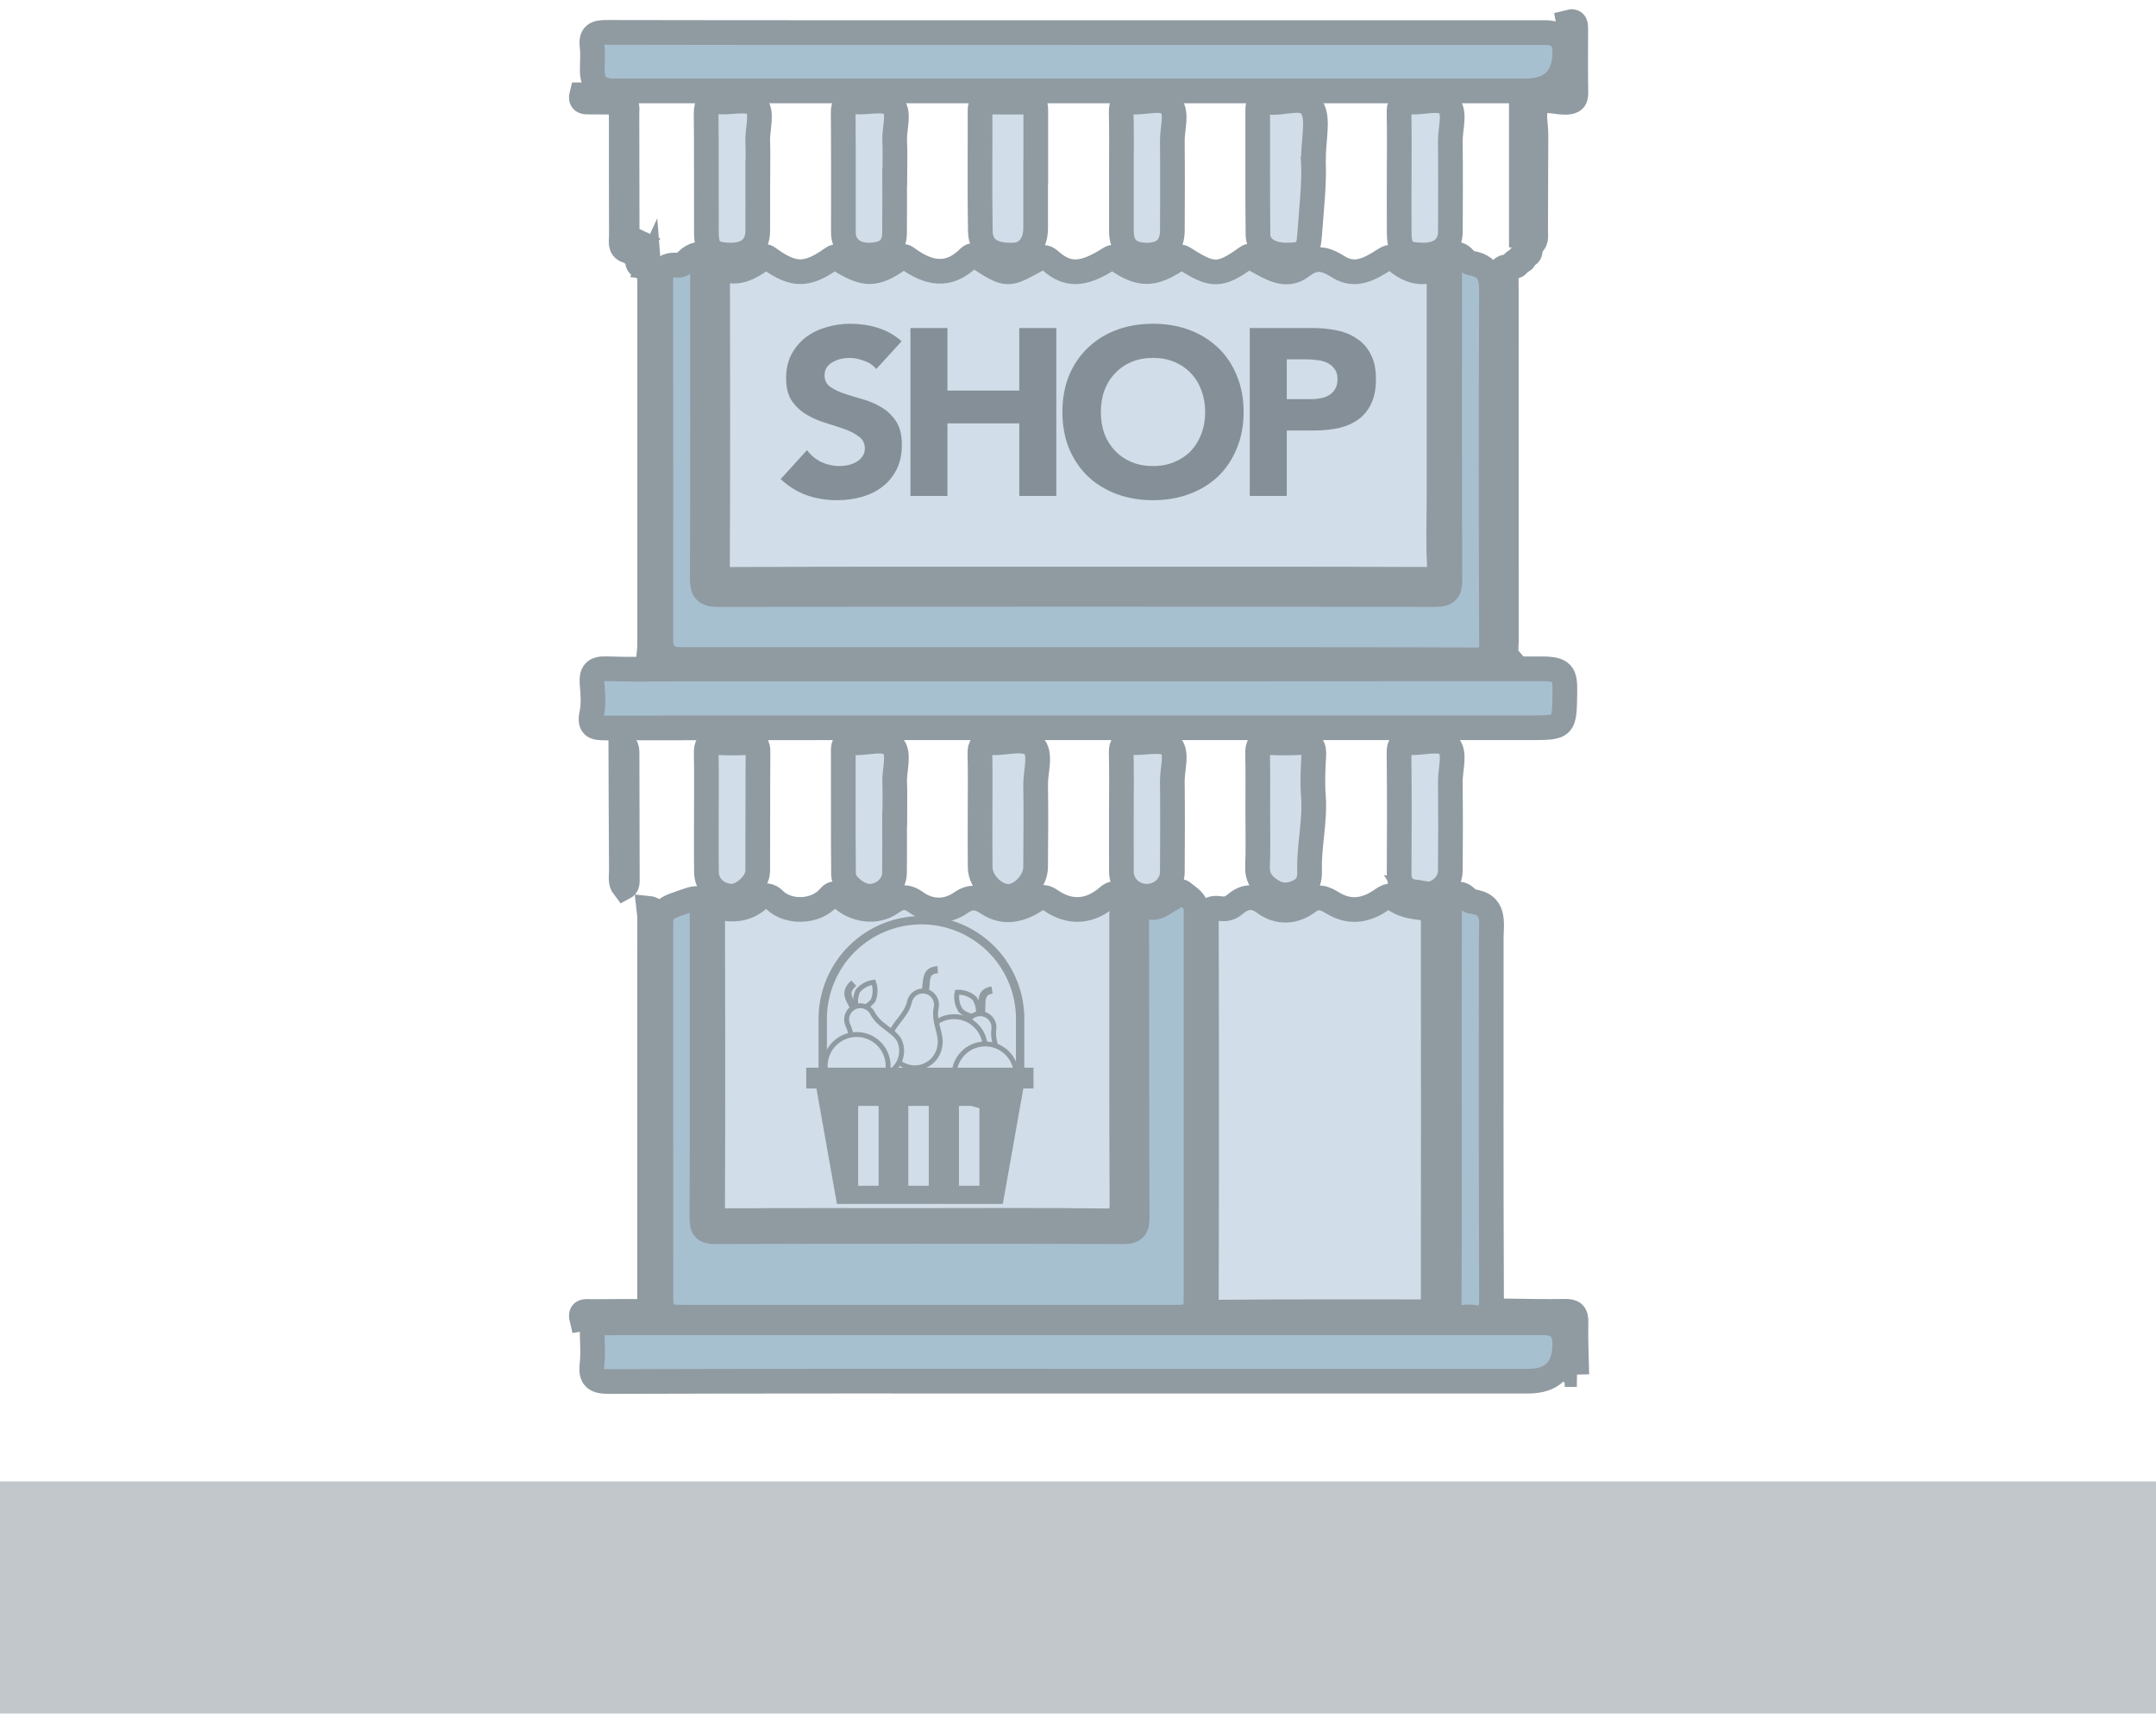 <svg width="100" height="80" viewBox="0 0 100 80" fill="none" xmlns="http://www.w3.org/2000/svg">
<g opacity="0.5">
<path opacity="0.5" d="M100 68.703H0L0 79.467H100V68.703Z" fill="#091f2f"/>
<g opacity="0.9">
<path d="M30.086 42.125C30.438 42.161 30.399 42.426 30.399 42.664C30.399 48.552 30.399 54.438 30.397 60.325C30.397 60.529 30.471 60.792 30.13 60.816C30.131 54.737 30.133 48.657 30.132 42.579C30.132 42.427 30.102 42.277 30.086 42.125Z" fill="#3c7297" stroke="#091f2f" stroke-width="1.145"/>
<path d="M69.983 30.534C69.818 30.562 69.665 30.558 69.64 30.346C69.623 30.194 69.623 30.04 69.623 29.885C69.623 24.266 69.62 18.648 69.631 13.028C69.631 12.777 69.438 12.355 69.983 12.368C69.835 12.631 69.865 12.92 69.865 13.204C69.865 18.727 69.864 24.251 69.868 29.774C69.868 30.029 69.793 30.303 69.982 30.533L69.983 30.534Z" fill="#3c7297" stroke="#091f2f" stroke-width="1.145"/>
<path d="M30.08 12.37C30.537 12.422 30.393 12.78 30.394 13.032C30.403 15.378 30.399 17.725 30.399 20.072C30.399 23.339 30.402 26.607 30.394 29.874C30.394 30.125 30.541 30.485 30.08 30.534C30.099 30.316 30.133 30.1 30.133 29.882C30.136 24.284 30.136 18.687 30.133 13.088C30.133 12.848 30.099 12.608 30.081 12.368L30.08 12.37Z" fill="#3c7297" stroke="#091f2f" stroke-width="1.145"/>
<path d="M70.974 11.376C70.97 9.255 70.974 7.132 70.955 5.011C70.951 4.573 71.135 4.459 71.543 4.451C72.815 4.426 72.827 4.412 72.81 3.112C72.801 2.415 72.89 1.713 72.751 1.021C73.109 0.926 73.087 1.173 73.087 1.398C73.087 2.361 73.075 3.325 73.093 4.288C73.1 4.63 72.983 4.729 72.644 4.745C72.182 4.767 71.562 4.494 71.298 4.887C71.084 5.206 71.243 5.778 71.24 6.237C71.235 7.726 71.234 9.214 71.226 10.703C71.226 10.954 71.296 11.242 70.975 11.376H70.974Z" fill="#3c7297" stroke="#091f2f" stroke-width="1.145"/>
<path d="M28.815 4.739C29.15 4.771 29.079 5.029 29.079 5.234C29.085 7.37 29.087 9.504 29.09 11.64C28.717 11.505 28.823 11.179 28.821 10.915C28.812 8.856 28.816 6.797 28.815 4.739Z" fill="#3c7297" stroke="#091f2f" stroke-width="1.145"/>
<path d="M28.796 34.468C29.078 34.532 29.084 34.746 29.084 34.978C29.085 36.931 29.092 38.882 29.097 40.834C29.097 40.97 29.081 41.096 28.943 41.168C28.747 40.918 28.824 40.624 28.821 40.35C28.807 38.389 28.803 36.429 28.795 34.469L28.796 34.468Z" fill="#3c7297" stroke="#091f2f" stroke-width="1.145"/>
<path d="M73.137 63.748C72.827 63.74 72.814 63.525 72.815 63.293C72.818 62.792 72.785 62.288 72.823 61.791C72.864 61.264 72.71 61.035 72.142 61.082C71.581 61.13 71.011 61.093 70.445 61.093C70.206 61.093 69.947 61.13 69.887 60.796C70.782 60.805 71.679 60.833 72.575 60.814C72.969 60.806 73.108 60.911 73.097 61.325C73.078 62.132 73.12 62.94 73.136 63.748H73.137Z" fill="#3c7297" stroke="#091f2f" stroke-width="1.145"/>
<path d="M30.129 60.817C30.1 61.211 29.795 61.077 29.584 61.089C28.719 61.139 27.847 61.007 26.984 61.163C26.884 60.743 27.195 60.827 27.413 60.825C28.318 60.817 29.224 60.819 30.129 60.817Z" fill="#3c7297" stroke="#091f2f" stroke-width="1.145"/>
<path d="M26.984 4.396C27.434 4.518 27.894 4.427 28.348 4.46C28.547 4.474 28.819 4.379 28.814 4.739C28.331 4.737 27.849 4.734 27.367 4.733C27.141 4.733 26.896 4.754 26.983 4.396H26.984Z" fill="#3c7297" stroke="#091f2f" stroke-width="1.145"/>
<path d="M70.115 12.368C70.167 12.207 70.219 12.046 70.446 12.107C70.449 12.338 70.291 12.363 70.115 12.368Z" fill="#3c7297" stroke="#091f2f" stroke-width="1.145"/>
<path d="M29.555 12.106C29.762 12.081 29.862 12.215 29.95 12.368C29.732 12.412 29.592 12.338 29.555 12.106Z" fill="#3c7297" stroke="#091f2f" stroke-width="1.145"/>
<path d="M70.448 12.105C70.439 11.918 70.526 11.83 70.714 11.848C70.737 12.049 70.651 12.14 70.448 12.105Z" fill="#3c7297" stroke="#091f2f" stroke-width="1.145"/>
<path d="M70.716 11.844C70.673 11.634 70.829 11.575 70.972 11.508C70.987 11.695 70.972 11.863 70.716 11.844Z" fill="#3c7297" stroke="#091f2f" stroke-width="1.145"/>
<path d="M50.008 26.856C44.656 26.856 39.306 26.847 33.955 26.87C33.403 26.872 33.275 26.727 33.277 26.184C33.301 21.861 33.294 17.538 33.285 13.214C33.285 12.761 33.293 12.502 33.905 12.569C34.426 12.626 34.938 12.328 35.362 12.006C35.54 11.871 35.505 11.866 35.71 12.012C36.789 12.78 37.416 12.814 38.547 12.01C38.768 11.853 38.723 11.92 38.892 12.024C40.113 12.776 40.568 12.812 41.73 11.999C41.889 11.888 41.915 11.849 42.076 11.967C43.039 12.678 44.002 12.901 44.954 11.931C45.08 11.803 45.235 11.854 45.408 11.967C46.756 12.85 46.768 12.758 48.052 12.069C48.322 11.924 48.455 11.853 48.73 12.098C49.505 12.793 50.227 12.771 51.401 12.028C51.611 11.896 51.599 11.903 51.802 12.043C52.86 12.771 53.474 12.789 54.601 12.037C54.757 11.933 54.718 11.849 54.952 11.998C56.214 12.801 56.571 12.847 57.809 11.945C58.065 11.758 58.099 11.979 58.219 12.044C58.909 12.415 59.639 12.934 60.385 12.353C61.024 11.854 61.504 12.014 62.074 12.374C62.864 12.874 63.55 12.461 64.204 12.047C64.433 11.903 64.509 11.871 64.745 12.078C65.158 12.441 65.692 12.696 66.263 12.573C66.817 12.454 66.746 12.773 66.746 13.104C66.744 16.418 66.745 19.732 66.745 23.045C66.745 24.099 66.705 25.155 66.761 26.205C66.791 26.788 66.581 26.87 66.063 26.867C60.713 26.849 55.361 26.855 50.011 26.855L50.008 26.856Z" fill="#98b3cb" stroke="#091f2f" stroke-width="1.145"/>
<path d="M42.532 56.602C39.571 56.602 36.608 56.593 33.646 56.612C33.191 56.615 33.051 56.498 33.053 56.031C33.07 51.573 33.067 47.117 33.055 42.66C33.055 42.248 33.125 42.064 33.59 42.132C34.19 42.221 34.749 42.107 35.224 41.664C35.43 41.471 35.703 41.507 35.915 41.725C36.527 42.35 37.825 42.34 38.448 41.614C38.706 41.313 38.853 41.482 39.015 41.634C39.619 42.202 40.621 42.379 41.332 41.876C41.731 41.594 42.032 41.518 42.492 41.847C43.135 42.309 43.907 42.326 44.573 41.862C45.033 41.54 45.402 41.614 45.805 41.888C46.566 42.404 47.334 42.196 48 41.77C48.339 41.552 48.483 41.58 48.765 41.774C49.658 42.384 50.583 42.285 51.366 41.601C51.774 41.245 51.878 41.597 51.986 41.833C52.063 41.999 52.026 42.221 52.026 42.417C52.027 46.896 52.017 51.376 52.039 55.854C52.042 56.44 51.906 56.626 51.286 56.618C48.368 56.581 45.45 56.602 42.532 56.602Z" fill="#98b3cb" stroke="#091f2f" stroke-width="1.145"/>
<path d="M66.418 60.836C63.129 60.836 59.839 60.824 56.551 60.852C56.039 60.855 55.952 60.701 55.953 60.229C55.97 54.414 55.97 48.601 55.953 42.786C55.952 42.294 56.045 42.058 56.586 42.136C56.811 42.169 57.038 42.146 57.252 41.962C57.672 41.602 58.106 41.476 58.64 41.873C59.279 42.346 60.033 42.311 60.651 41.848C61.114 41.501 61.434 41.644 61.822 41.881C62.621 42.371 63.389 42.224 64.109 41.71C64.244 41.613 64.443 41.513 64.504 41.569C65.055 42.067 65.738 42.084 66.414 42.14C66.438 42.332 66.481 42.525 66.481 42.719C66.485 48.588 66.485 54.455 66.481 60.324C66.481 60.494 66.438 60.664 66.414 60.836H66.418Z" fill="#98b3cb" stroke="#091f2f" stroke-width="1.145"/>
<path d="M49.968 30.587C43.825 30.587 37.683 30.587 31.54 30.587C30.949 30.587 30.654 30.287 30.653 29.688C30.653 24.221 30.657 18.756 30.646 13.29C30.646 12.708 30.64 12.221 31.443 12.299C31.708 12.324 31.861 12.03 32.083 11.907C32.405 11.728 32.579 11.77 32.58 12.17C32.58 12.367 32.584 12.565 32.584 12.762C32.584 17.438 32.593 22.113 32.572 26.79C32.57 27.373 32.695 27.577 33.326 27.576C44.404 27.556 55.483 27.557 66.561 27.574C67.12 27.574 67.252 27.408 67.25 26.871C67.23 22.195 67.238 17.52 67.239 12.844C67.239 12.646 67.188 12.422 67.263 12.258C67.38 12.003 67.483 11.527 67.922 11.999C68.008 12.092 68.132 12.185 68.252 12.205C69.218 12.367 69.18 13.053 69.177 13.805C69.157 19.161 69.157 24.518 69.181 29.874C69.183 30.447 69.052 30.604 68.462 30.602C62.298 30.578 56.133 30.587 49.968 30.587Z" fill="#3c7297" stroke="#091f2f" stroke-width="1.145"/>
<path d="M43.036 61.086C39.241 61.086 35.447 61.086 31.652 61.086C30.764 61.086 30.655 60.977 30.655 60.117C30.655 54.433 30.656 48.748 30.651 43.064C30.651 42.56 30.616 42.209 31.298 41.97C32.6 41.514 32.566 41.416 32.566 42.832C32.566 47.375 32.574 51.918 32.556 56.462C32.554 56.956 32.648 57.123 33.187 57.122C39.482 57.101 45.777 57.101 52.073 57.122C52.638 57.123 52.747 56.953 52.745 56.424C52.724 51.881 52.739 47.338 52.722 42.795C52.721 42.288 52.79 41.998 53.385 42.081C53.764 42.134 54.031 41.822 54.35 41.681C54.543 41.597 54.627 41.172 54.901 41.415C55.14 41.626 55.504 41.789 55.475 42.213C55.467 42.322 55.475 42.432 55.475 42.543C55.475 48.425 55.475 54.307 55.475 60.189C55.475 60.955 55.347 61.086 54.553 61.087C50.715 61.091 46.876 61.088 43.037 61.088L43.036 61.086Z" fill="#3c7297" stroke="#091f2f" stroke-width="1.145"/>
<path d="M50.039 1.512C57.255 1.512 64.471 1.512 71.686 1.512C72.28 1.512 72.577 1.807 72.578 2.397C72.58 3.61 71.969 4.217 70.746 4.216C56.643 4.216 42.541 4.216 28.439 4.216C27.793 4.216 27.47 3.898 27.469 3.263C27.469 2.89 27.505 2.513 27.461 2.145C27.398 1.6 27.634 1.5 28.129 1.501C35.431 1.516 42.735 1.51 50.038 1.51L50.039 1.512Z" fill="#3c7297" stroke="#091f2f" stroke-width="1.145"/>
<path d="M49.956 64.054C42.719 64.054 35.482 64.045 28.244 64.07C27.603 64.072 27.385 63.905 27.459 63.27C27.512 62.815 27.48 62.35 27.467 61.889C27.455 61.509 27.588 61.306 28 61.346C28.174 61.363 28.351 61.348 28.526 61.348C42.89 61.348 57.255 61.348 71.62 61.348C72.259 61.348 72.579 61.675 72.579 62.328C72.579 63.479 72.012 64.054 70.878 64.054H49.957H49.956Z" fill="#3c7297" stroke="#091f2f" stroke-width="1.145"/>
<path d="M49.882 33.751C42.643 33.751 35.403 33.747 28.164 33.76C27.647 33.76 27.297 33.777 27.45 33.072C27.547 32.631 27.494 32.152 27.461 31.693C27.425 31.193 27.578 30.995 28.116 31.014C29.234 31.055 30.354 31.027 31.472 31.027C44.81 31.027 58.148 31.031 71.485 31.017C72.501 31.017 72.593 31.247 72.582 32.09C72.558 33.751 72.576 33.751 70.941 33.751C63.92 33.751 56.901 33.751 49.881 33.751H49.882Z" fill="#3c7297" stroke="#091f2f" stroke-width="1.145"/>
<path d="M67.225 51.224C67.225 48.218 67.221 45.211 67.232 42.205C67.232 41.975 67.109 41.706 67.46 41.529C67.796 41.361 67.928 41.576 68.122 41.725C68.155 41.75 68.184 41.799 68.218 41.801C69.388 41.911 69.167 42.783 69.167 43.532C69.167 49.105 69.156 54.68 69.181 60.253C69.184 60.926 68.986 61.19 68.324 61.087C68.196 61.067 68.059 61.068 67.93 61.087C67.369 61.167 67.212 60.91 67.216 60.375C67.234 57.325 67.225 54.274 67.225 51.224Z" fill="#3c7297" stroke="#091f2f" stroke-width="1.145"/>
<path d="M48.035 7.968C48.035 8.846 48.038 9.723 48.035 10.6C48.031 11.314 47.635 11.8 47.044 11.827C46.031 11.874 45.485 11.527 45.47 10.712C45.437 8.848 45.464 6.984 45.456 5.119C45.456 4.83 45.582 4.73 45.849 4.732C46.462 4.736 47.077 4.746 47.69 4.73C48.064 4.719 48.044 4.955 48.042 5.205C48.04 6.125 48.042 7.048 48.042 7.968C48.04 7.968 48.038 7.968 48.036 7.968H48.035Z" fill="#98b3cb" stroke="#091f2f" stroke-width="1.145"/>
<path d="M60.916 7.474C60.973 8.396 60.833 9.653 60.741 10.913C60.684 11.686 60.515 11.826 59.658 11.829C58.903 11.831 58.353 11.466 58.347 10.88C58.327 8.949 58.341 7.018 58.337 5.087C58.337 4.849 58.402 4.704 58.67 4.732C58.713 4.736 58.758 4.725 58.802 4.732C59.502 4.852 60.465 4.351 60.853 4.994C61.172 5.526 60.918 6.403 60.918 7.472L60.916 7.474Z" fill="#98b3cb" stroke="#091f2f" stroke-width="1.145"/>
<path d="M45.458 37.588C45.458 36.709 45.475 35.832 45.45 34.955C45.439 34.579 45.578 34.429 45.935 34.444C45.958 34.444 45.979 34.444 46.001 34.444C46.656 34.479 47.485 34.178 47.914 34.565C48.322 34.931 48.025 35.768 48.035 36.397C48.055 37.67 48.041 38.943 48.034 40.216C48.03 40.896 47.34 41.603 46.725 41.571C46.101 41.536 45.468 40.873 45.462 40.224C45.452 39.346 45.459 38.468 45.459 37.589L45.458 37.588Z" fill="#98b3cb" stroke="#091f2f" stroke-width="1.145"/>
<path d="M58.338 37.642C58.338 36.742 58.351 35.842 58.331 34.943C58.323 34.592 58.404 34.419 58.794 34.437C59.319 34.462 59.848 34.464 60.373 34.437C60.855 34.413 60.963 34.633 60.935 35.069C60.897 35.681 60.871 36.3 60.918 36.911C61.008 38.072 60.71 39.206 60.741 40.361C60.753 40.774 60.69 41.123 60.227 41.349C59.678 41.617 59.235 41.522 58.8 41.181C58.492 40.938 58.31 40.644 58.327 40.209C58.362 39.354 58.338 38.498 58.338 37.642Z" fill="#98b3cb" stroke="#091f2f" stroke-width="1.145"/>
<path d="M35.146 8.044C35.146 8.942 35.152 9.839 35.145 10.737C35.14 11.422 34.678 11.829 33.929 11.829C33.026 11.829 32.769 11.611 32.764 10.775C32.755 8.937 32.773 7.096 32.752 5.258C32.747 4.816 32.903 4.696 33.318 4.726C33.902 4.77 34.669 4.548 35.026 4.842C35.407 5.155 35.124 5.95 35.146 6.533C35.166 7.036 35.15 7.54 35.15 8.044H35.146Z" fill="#98b3cb" stroke="#091f2f" stroke-width="1.145"/>
<path d="M64.898 8.079C64.898 7.137 64.91 6.194 64.891 5.254C64.883 4.882 64.954 4.682 65.39 4.726C65.994 4.787 66.772 4.485 67.161 4.842C67.527 5.177 67.263 5.959 67.27 6.545C67.284 7.947 67.278 9.349 67.272 10.752C67.27 11.421 66.797 11.829 66.049 11.829C65.131 11.829 64.904 11.628 64.898 10.774C64.891 9.876 64.897 8.977 64.897 8.079H64.898Z" fill="#98b3cb" stroke="#091f2f" stroke-width="1.145"/>
<path d="M41.494 8.04C41.494 8.961 41.502 9.881 41.491 10.801C41.483 11.513 41.084 11.836 40.257 11.828C39.586 11.823 39.121 11.408 39.118 10.793C39.113 8.953 39.129 7.111 39.108 5.271C39.102 4.849 39.214 4.689 39.652 4.724C40.237 4.771 40.995 4.547 41.366 4.838C41.766 5.152 41.469 5.945 41.498 6.527C41.523 7.029 41.503 7.535 41.503 8.039C41.501 8.039 41.498 8.039 41.495 8.039L41.494 8.04Z" fill="#98b3cb" stroke="#091f2f" stroke-width="1.145"/>
<path d="M52.012 8.026C52.012 7.084 52.028 6.141 52.004 5.199C51.995 4.821 52.119 4.697 52.49 4.729C53.095 4.779 53.872 4.486 54.264 4.843C54.632 5.176 54.368 5.96 54.375 6.544C54.391 7.925 54.38 9.305 54.377 10.686C54.376 11.428 53.966 11.83 53.217 11.831C52.408 11.833 52.016 11.475 52.014 10.722C52.011 9.824 52.014 8.925 52.014 8.026H52.012Z" fill="#98b3cb" stroke="#091f2f" stroke-width="1.145"/>
<path d="M52.012 37.741C52.012 36.801 52.027 35.859 52.005 34.918C51.995 34.552 52.099 34.413 52.479 34.437C53.086 34.475 53.863 34.251 54.259 34.549C54.639 34.834 54.368 35.654 54.375 36.239C54.392 37.64 54.383 39.041 54.376 40.44C54.374 41.069 53.834 41.569 53.186 41.564C52.533 41.559 52.018 41.067 52.014 40.432C52.008 39.535 52.014 38.638 52.012 37.74V37.741Z" fill="#98b3cb" stroke="#091f2f" stroke-width="1.145"/>
<path d="M65.376 41.335C65.063 41.167 64.893 40.937 64.895 40.553C64.907 38.669 64.91 36.785 64.889 34.901C64.885 34.506 65.037 34.415 65.387 34.44C65.994 34.483 66.772 34.197 67.162 34.549C67.527 34.879 67.263 35.668 67.27 36.254C67.284 37.633 67.283 39.013 67.27 40.394C67.263 41.133 66.395 41.708 65.788 41.394C65.65 41.374 65.513 41.355 65.376 41.336V41.335Z" fill="#98b3cb" stroke="#091f2f" stroke-width="1.145"/>
<path d="M41.492 37.783C41.492 38.682 41.501 39.583 41.489 40.483C41.481 41.081 40.953 41.558 40.327 41.565C39.84 41.57 39.128 41.017 39.124 40.565C39.107 38.632 39.117 36.701 39.113 34.769C39.113 34.555 39.178 34.434 39.41 34.448C39.476 34.452 39.542 34.441 39.608 34.445C40.215 34.481 40.989 34.191 41.385 34.559C41.755 34.904 41.476 35.681 41.498 36.267C41.517 36.771 41.502 37.276 41.502 37.781C41.5 37.781 41.496 37.781 41.493 37.781L41.492 37.783Z" fill="#98b3cb" stroke="#091f2f" stroke-width="1.145"/>
<path d="M32.763 37.694C32.763 36.775 32.775 35.855 32.756 34.936C32.75 34.588 32.822 34.411 33.219 34.436C33.721 34.468 34.226 34.465 34.727 34.437C35.087 34.417 35.161 34.568 35.158 34.895C35.144 36.734 35.154 38.571 35.144 40.41C35.141 40.95 34.418 41.597 33.9 41.562C33.255 41.518 32.773 41.061 32.767 40.45C32.755 39.53 32.764 38.611 32.763 37.691V37.694Z" fill="#98b3cb" stroke="#091f2f" stroke-width="1.145"/>
<path d="M66.418 60.835C66.442 60.665 66.485 60.495 66.485 60.324C66.489 54.455 66.489 48.587 66.485 42.718C66.485 42.526 66.442 42.333 66.418 42.139C66.584 42.125 66.733 42.147 66.753 42.352C66.767 42.503 66.767 42.658 66.767 42.811C66.767 48.595 66.77 54.38 66.76 60.164C66.76 60.412 66.967 60.837 66.418 60.835Z" fill="#3c7297" stroke="#091f2f" stroke-width="1.145"/>
<path d="M70.641 4.873V10.903C70.616 10.903 70.59 10.903 70.564 10.903V4.873C70.59 4.873 70.616 4.873 70.641 4.873Z" fill="#3c7297" stroke="#091f2f" stroke-width="1.145"/>
<path d="M65.377 41.335C65.514 41.355 65.653 41.373 65.79 41.393C65.593 41.795 65.493 41.508 65.377 41.335Z" fill="#3c7297" stroke="#091f2f" stroke-width="1.145"/>
<path d="M29.469 11.207L29.465 11.162L29.506 11.181L29.469 11.207Z" fill="#3c7297" stroke="#091f2f" stroke-width="1.145"/>
<path d="M44.556 46.866C44.665 46.964 44.791 47.04 44.929 47.088C45.067 47.137 45.213 47.158 45.358 47.15C45.389 47.005 45.391 46.855 45.364 46.709C45.337 46.563 45.281 46.424 45.2 46.3C44.978 46.105 44.69 46.004 44.395 46.017C44.364 46.16 44.363 46.308 44.391 46.452C44.419 46.596 44.475 46.733 44.556 46.855V46.866Z" fill="#98b3cb" stroke="#091f2f" stroke-width="0.228"/>
<path d="M46.094 47.75C46.108 47.666 46.105 47.58 46.084 47.497C46.064 47.414 46.027 47.336 45.976 47.267C45.925 47.199 45.861 47.142 45.787 47.099C45.714 47.056 45.632 47.028 45.547 47.017C45.463 47.006 45.377 47.012 45.294 47.035C45.212 47.058 45.136 47.098 45.069 47.151C45.002 47.204 44.947 47.27 44.907 47.346C44.866 47.421 44.841 47.503 44.833 47.588C44.748 48.246 44.152 48.669 44.097 49.221C44.074 49.521 44.167 49.818 44.357 50.052C44.547 50.285 44.82 50.436 45.118 50.475C45.416 50.513 45.718 50.435 45.961 50.257C46.203 50.079 46.368 49.815 46.422 49.519C46.477 48.967 46.006 48.43 46.094 47.75Z" fill="#98b3cb" stroke="#091f2f" stroke-width="0.228"/>
<path d="M45.679 47.131L45.348 47.091C45.362 46.961 45.37 46.831 45.37 46.701C45.37 46.3 45.37 45.844 45.988 45.752L46.039 46.079C45.723 46.127 45.704 46.278 45.701 46.705C45.702 46.847 45.695 46.99 45.679 47.131Z" fill="#091f2f"/>
<path d="M44.254 50.034C45.051 50.034 45.696 49.389 45.696 48.592C45.696 47.796 45.051 47.15 44.254 47.15C43.458 47.15 42.812 47.796 42.812 48.592C42.812 49.389 43.458 50.034 44.254 50.034Z" fill="#98b3cb" stroke="#091f2f" stroke-width="0.228"/>
<path d="M42.735 50.792C43.531 50.792 44.177 50.146 44.177 49.35C44.177 48.554 43.531 47.908 42.735 47.908C41.938 47.908 41.293 48.554 41.293 49.35C41.293 50.146 41.938 50.792 42.735 50.792Z" fill="#98b3cb"/>
<path d="M45.696 51.299C46.492 51.299 47.138 50.653 47.138 49.857C47.138 49.061 46.492 48.415 45.696 48.415C44.9 48.415 44.254 49.061 44.254 49.857C44.254 50.653 44.9 51.299 45.696 51.299Z" fill="#98b3cb" stroke="#091f2f" stroke-width="0.228"/>
<path d="M43.423 46.727C43.44 46.646 43.441 46.562 43.426 46.48C43.411 46.398 43.38 46.32 43.335 46.25C43.289 46.18 43.231 46.12 43.162 46.073C43.094 46.026 43.017 45.992 42.935 45.975C42.854 45.958 42.77 45.956 42.688 45.971C42.606 45.986 42.528 46.018 42.458 46.063C42.388 46.108 42.328 46.167 42.281 46.235C42.234 46.304 42.2 46.381 42.183 46.462C42.043 47.113 41.414 47.485 41.3 48.029C41.256 48.184 41.245 48.346 41.266 48.506C41.288 48.666 41.342 48.819 41.425 48.957C41.509 49.095 41.62 49.214 41.751 49.307C41.883 49.4 42.032 49.465 42.19 49.498C42.347 49.531 42.51 49.531 42.668 49.498C42.825 49.465 42.975 49.401 43.106 49.308C43.238 49.215 43.349 49.096 43.432 48.958C43.516 48.82 43.57 48.667 43.592 48.507C43.706 47.974 43.279 47.404 43.423 46.727Z" fill="#98b3cb" stroke="#091f2f" stroke-width="0.228"/>
<path d="M43.064 46.076L42.736 46.009C42.762 45.888 42.779 45.765 42.788 45.642C42.825 45.274 42.865 44.847 43.483 44.807L43.505 45.134C43.181 45.16 43.137 45.274 43.119 45.671C43.108 45.807 43.09 45.942 43.064 46.076Z" fill="#091f2f"/>
<path d="M39.767 45.965C39.706 46.098 39.673 46.242 39.669 46.388C39.664 46.533 39.689 46.679 39.741 46.815C40.03 46.782 40.295 46.635 40.476 46.407C40.595 46.141 40.609 45.84 40.513 45.565C40.222 45.596 39.954 45.74 39.767 45.965Z" fill="#091f2f"/>
<path d="M40.492 46.407C40.31 46.635 40.046 46.782 39.756 46.815C39.704 46.679 39.68 46.534 39.684 46.388C39.688 46.242 39.722 46.099 39.782 45.966C39.965 45.739 40.228 45.591 40.518 45.554C40.62 45.831 40.61 46.137 40.492 46.407Z" fill="#98b3cb" stroke="#091f2f" stroke-width="0.228"/>
<path d="M40.459 46.966C40.378 46.823 40.245 46.716 40.088 46.669C39.931 46.621 39.761 46.636 39.615 46.711C39.469 46.786 39.357 46.914 39.303 47.069C39.249 47.224 39.257 47.394 39.326 47.543C39.627 48.136 39.373 48.82 39.627 49.316C39.776 49.578 40.021 49.773 40.31 49.86C40.599 49.946 40.91 49.918 41.179 49.781C41.448 49.645 41.654 49.41 41.754 49.125C41.854 48.84 41.84 48.528 41.716 48.253C41.455 47.771 40.764 47.58 40.459 46.966Z" fill="#98b3cb" stroke="#091f2f" stroke-width="0.228"/>
<path d="M39.466 46.841L39.374 46.668C39.164 46.278 38.984 45.932 39.484 45.473L39.712 45.715C39.4 46.01 39.458 46.124 39.668 46.51L39.76 46.687L39.466 46.841Z" fill="#091f2f"/>
<path d="M39.734 50.898C40.54 50.898 41.194 50.244 41.194 49.438C41.194 48.631 40.54 47.977 39.734 47.977C38.927 47.977 38.273 48.631 38.273 49.438C38.273 50.244 38.927 50.898 39.734 50.898Z" fill="#98b3cb" stroke="#091f2f" stroke-width="0.228"/>
<path d="M47.936 49.516H37.395V50.479H47.936V49.516Z" fill="#091f2f"/>
<path d="M37.844 50.347L38.819 55.835H46.513L47.488 50.347H37.844ZM40.753 54.992H39.804V51.288H40.753V54.992ZM43.078 54.992H42.129V51.288H43.078V54.992ZM45.428 54.992H44.479V51.288H45.428V54.992Z" fill="#091f2f"/>
<path d="M38.16 49.857V47.154C38.187 45.962 38.677 44.827 39.527 43.99C40.377 43.154 41.52 42.683 42.713 42.676C43.905 42.669 45.053 43.128 45.913 43.955C46.772 44.781 47.276 45.91 47.315 47.102V49.857" stroke="#091f2f" stroke-width="0.387" stroke-miterlimit="10"/>
</g>
<path d="M40.642 17.115C40.503 16.939 40.312 16.811 40.07 16.73C39.835 16.642 39.612 16.598 39.399 16.598C39.274 16.598 39.146 16.613 39.014 16.642C38.882 16.671 38.757 16.719 38.64 16.785C38.523 16.844 38.427 16.924 38.354 17.027C38.281 17.13 38.244 17.254 38.244 17.401C38.244 17.636 38.332 17.815 38.508 17.94C38.684 18.065 38.904 18.171 39.168 18.259C39.439 18.347 39.729 18.435 40.037 18.523C40.345 18.611 40.631 18.736 40.895 18.897C41.166 19.058 41.39 19.275 41.566 19.546C41.742 19.817 41.83 20.18 41.83 20.635C41.83 21.068 41.749 21.445 41.588 21.768C41.427 22.091 41.207 22.358 40.928 22.571C40.657 22.784 40.338 22.941 39.971 23.044C39.612 23.147 39.23 23.198 38.827 23.198C38.321 23.198 37.852 23.121 37.419 22.967C36.986 22.813 36.583 22.564 36.209 22.219L37.43 20.877C37.606 21.112 37.826 21.295 38.09 21.427C38.361 21.552 38.64 21.614 38.926 21.614C39.065 21.614 39.205 21.599 39.344 21.57C39.491 21.533 39.619 21.482 39.729 21.416C39.846 21.35 39.938 21.266 40.004 21.163C40.077 21.06 40.114 20.939 40.114 20.8C40.114 20.565 40.022 20.382 39.839 20.25C39.663 20.111 39.439 19.993 39.168 19.898C38.897 19.803 38.603 19.707 38.288 19.612C37.973 19.517 37.679 19.388 37.408 19.227C37.137 19.066 36.909 18.853 36.726 18.589C36.55 18.325 36.462 17.977 36.462 17.544C36.462 17.126 36.543 16.759 36.704 16.444C36.873 16.129 37.093 15.865 37.364 15.652C37.643 15.439 37.962 15.282 38.321 15.179C38.68 15.069 39.051 15.014 39.432 15.014C39.872 15.014 40.297 15.076 40.708 15.201C41.119 15.326 41.489 15.535 41.819 15.828L40.642 17.115ZM42.228 15.212H43.944V18.116H47.277V15.212H48.993V23H47.277V19.634H43.944V23H42.228V15.212ZM49.277 19.106C49.277 18.483 49.38 17.918 49.585 17.412C49.798 16.906 50.091 16.477 50.465 16.125C50.839 15.766 51.283 15.491 51.796 15.3C52.309 15.109 52.87 15.014 53.479 15.014C54.088 15.014 54.649 15.109 55.162 15.3C55.675 15.491 56.119 15.766 56.493 16.125C56.867 16.477 57.157 16.906 57.362 17.412C57.575 17.918 57.681 18.483 57.681 19.106C57.681 19.729 57.575 20.294 57.362 20.8C57.157 21.306 56.867 21.739 56.493 22.098C56.119 22.45 55.675 22.721 55.162 22.912C54.649 23.103 54.088 23.198 53.479 23.198C52.87 23.198 52.309 23.103 51.796 22.912C51.283 22.721 50.839 22.45 50.465 22.098C50.091 21.739 49.798 21.306 49.585 20.8C49.38 20.294 49.277 19.729 49.277 19.106ZM51.059 19.106C51.059 19.473 51.114 19.81 51.224 20.118C51.341 20.419 51.506 20.683 51.719 20.91C51.932 21.13 52.185 21.302 52.478 21.427C52.779 21.552 53.112 21.614 53.479 21.614C53.846 21.614 54.176 21.552 54.469 21.427C54.77 21.302 55.026 21.13 55.239 20.91C55.452 20.683 55.613 20.419 55.723 20.118C55.84 19.81 55.899 19.473 55.899 19.106C55.899 18.747 55.84 18.413 55.723 18.105C55.613 17.797 55.452 17.533 55.239 17.313C55.026 17.086 54.77 16.91 54.469 16.785C54.176 16.66 53.846 16.598 53.479 16.598C53.112 16.598 52.779 16.66 52.478 16.785C52.185 16.91 51.932 17.086 51.719 17.313C51.506 17.533 51.341 17.797 51.224 18.105C51.114 18.413 51.059 18.747 51.059 19.106ZM57.967 15.212H60.86C61.264 15.212 61.645 15.249 62.004 15.322C62.364 15.395 62.675 15.524 62.939 15.707C63.211 15.883 63.423 16.125 63.577 16.433C63.739 16.734 63.819 17.115 63.819 17.577C63.819 18.032 63.746 18.413 63.599 18.721C63.453 19.029 63.251 19.275 62.994 19.458C62.738 19.641 62.433 19.773 62.081 19.854C61.729 19.927 61.348 19.964 60.937 19.964H59.683V23H57.967V15.212ZM59.683 18.512H60.827C60.981 18.512 61.128 18.497 61.267 18.468C61.414 18.439 61.542 18.391 61.652 18.325C61.77 18.252 61.861 18.156 61.927 18.039C62.001 17.914 62.037 17.76 62.037 17.577C62.037 17.379 61.99 17.221 61.894 17.104C61.806 16.979 61.689 16.884 61.542 16.818C61.403 16.752 61.245 16.712 61.069 16.697C60.893 16.675 60.725 16.664 60.563 16.664H59.683V18.512Z" fill="#091f2f"/>
</g>
</svg>
